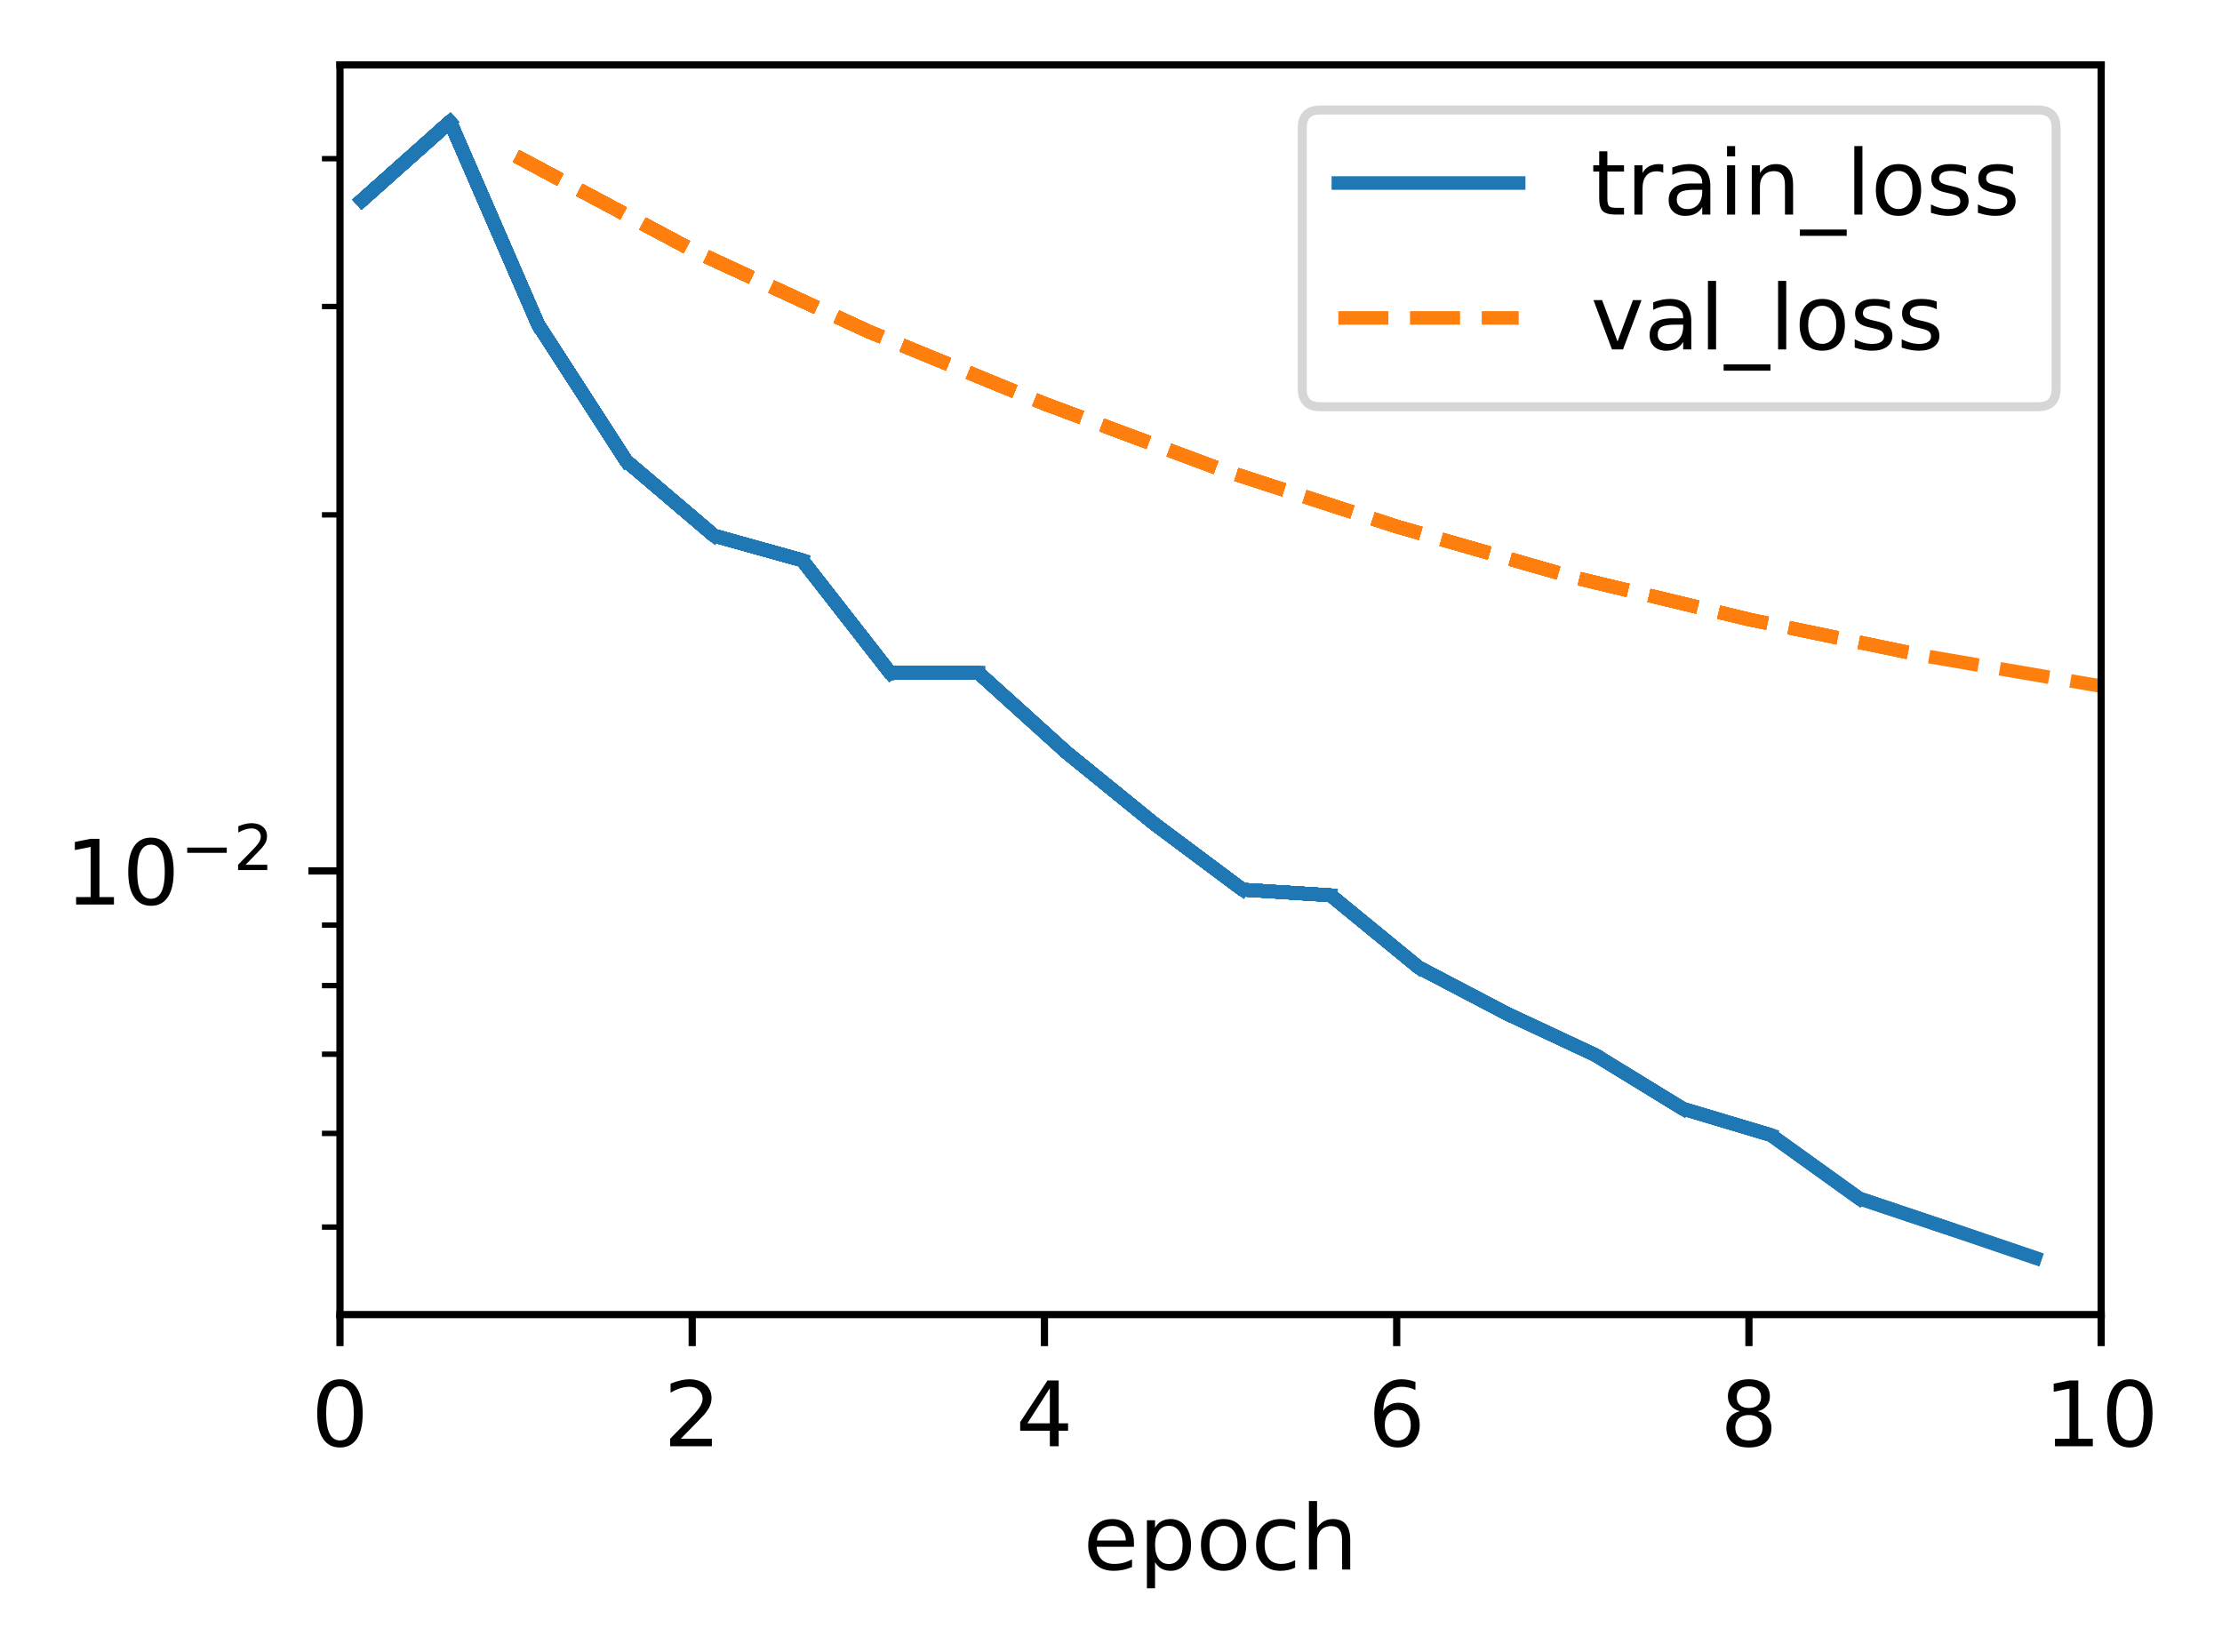 <?xml version="1.0" encoding="UTF-8"?>
<svg xmlns="http://www.w3.org/2000/svg" xmlns:xlink="http://www.w3.org/1999/xlink" width="308pt" height="229pt" viewBox="0 0 308 229" version="1.1">
<defs>
<clipPath id="clip1">
  <path d="M 70 20 L 291.25 20 L 291.25 97 L 70 97 Z M 70 20 "/>
</clipPath>
<filter id="alpha" filterUnits="objectBoundingBox" x="0%" y="0%" width="100%" height="100%">
  <feColorMatrix type="matrix" in="SourceGraphic" values="0 0 0 0 1 0 0 0 0 1 0 0 0 0 1 0 0 0 1 0"/>
</filter>
<mask id="mask0">
  <g filter="url(#alpha)">
<rect x="0" y="0" width="308" height="229" style="fill:rgb(0%,0%,0%);fill-opacity:0.8;stroke:none;"/>
  </g>
</mask>
<clipPath id="clip2">
  <rect x="0" y="0" width="308" height="229"/>
</clipPath>
<g id="surface5" clip-path="url(#clip2)">
<path style="fill-rule:nonzero;fill:rgb(100%,100%,100%);fill-opacity:1;stroke-width:1;stroke-linecap:butt;stroke-linejoin:miter;stroke:rgb(80%,80%,80%);stroke-opacity:1;stroke-miterlimit:4;" d="M 146.409 45.112 L 226 45.112 C 227.334 45.112 228 44.447 228 43.112 L 228 14.2 C 228 12.866 227.334 12.2 226 12.2 L 146.409 12.2 C 145.075 12.2 144.409 12.866 144.409 14.2 L 144.409 43.112 C 144.409 44.447 145.075 45.112 146.409 45.112 Z M 146.409 45.112 " transform="matrix(1.25,0,0,1.25,0,0)"/>
</g>
</defs>
<g id="surface1">
<rect x="0" y="0" width="308" height="229" style="fill:rgb(100%,100%,100%);fill-opacity:1;stroke:none;"/>
<path style=" stroke:none;fill-rule:nonzero;fill:rgb(100%,100%,100%);fill-opacity:1;" d="M 47.125 182.25 L 291.25 182.25 L 291.25 9 L 47.125 9 Z M 47.125 182.25 "/>
<path style="fill:none;stroke-width:0.8;stroke-linecap:butt;stroke-linejoin:round;stroke:rgb(0%,0%,0%);stroke-opacity:1;stroke-miterlimit:4;" d="M 0 0 L 0 3.5 " transform="matrix(1.25,0,0,1.25,47.125,182.25)"/>
<path style=" stroke:none;fill-rule:nonzero;fill:rgb(0%,0%,0%);fill-opacity:1;" d="M 47.121 192.199 C 46.488 192.199 46.008 192.512 45.688 193.137 C 45.371 193.758 45.211 194.699 45.211 195.953 C 45.211 197.199 45.371 198.137 45.688 198.762 C 46.008 199.387 46.488 199.699 47.121 199.699 C 47.762 199.699 48.238 199.387 48.559 198.762 C 48.879 198.137 49.039 197.199 49.039 195.953 C 49.039 194.699 48.879 193.758 48.559 193.137 C 48.238 192.512 47.762 192.199 47.121 192.199 Z M 47.121 191.223 C 48.145 191.223 48.922 191.625 49.461 192.434 C 50 193.242 50.273 194.414 50.273 195.953 C 50.273 197.484 50 198.656 49.461 199.465 C 48.922 200.273 48.145 200.676 47.121 200.676 C 46.102 200.676 45.32 200.273 44.781 199.465 C 44.242 198.656 43.973 197.484 43.973 195.953 C 43.973 194.414 44.242 193.242 44.781 192.434 C 45.32 191.625 46.102 191.223 47.121 191.223 Z M 47.121 191.223 "/>
<path style="fill:none;stroke-width:0.8;stroke-linecap:butt;stroke-linejoin:round;stroke:rgb(0%,0%,0%);stroke-opacity:1;stroke-miterlimit:4;" d="M -0.001 0 L -0.001 3.5 " transform="matrix(1.25,0,0,1.25,95.95,182.25)"/>
<path style=" stroke:none;fill-rule:nonzero;fill:rgb(0%,0%,0%);fill-opacity:1;" d="M 94.371 199.461 L 98.676 199.461 L 98.676 200.5 L 92.891 200.5 L 92.891 199.461 C 93.355 198.977 93.996 198.328 94.801 197.512 C 95.609 196.695 96.117 196.168 96.324 195.934 C 96.719 195.488 96.996 195.113 97.152 194.809 C 97.309 194.5 97.387 194.199 97.387 193.902 C 97.387 193.418 97.219 193.023 96.879 192.719 C 96.539 192.41 96.094 192.258 95.551 192.258 C 95.164 192.258 94.754 192.324 94.324 192.461 C 93.898 192.594 93.438 192.797 92.949 193.07 L 92.949 191.824 C 93.445 191.625 93.91 191.477 94.34 191.375 C 94.773 191.273 95.168 191.223 95.527 191.223 C 96.469 191.223 97.223 191.457 97.785 191.93 C 98.344 192.402 98.625 193.031 98.625 193.82 C 98.625 194.195 98.555 194.551 98.414 194.887 C 98.277 195.223 98.02 195.617 97.648 196.074 C 97.547 196.191 97.223 196.531 96.68 197.098 C 96.133 197.66 95.367 198.449 94.371 199.461 Z M 94.371 199.461 "/>
<path style="fill:none;stroke-width:0.8;stroke-linecap:butt;stroke-linejoin:round;stroke:rgb(0%,0%,0%);stroke-opacity:1;stroke-miterlimit:4;" d="M -0.001 0 L -0.001 3.5 " transform="matrix(1.25,0,0,1.25,144.775,182.25)"/>
<path style=" stroke:none;fill-rule:nonzero;fill:rgb(0%,0%,0%);fill-opacity:1;" d="M 145.523 192.461 L 142.41 197.324 L 145.523 197.324 Z M 145.199 191.387 L 146.75 191.387 L 146.75 197.324 L 148.051 197.324 L 148.051 198.352 L 146.75 198.352 L 146.75 200.5 L 145.523 200.5 L 145.523 198.352 L 141.41 198.352 L 141.41 197.16 Z M 145.199 191.387 "/>
<path style="fill:none;stroke-width:0.8;stroke-linecap:butt;stroke-linejoin:round;stroke:rgb(0%,0%,0%);stroke-opacity:1;stroke-miterlimit:4;" d="M 0.001 0 L 0.001 3.5 " transform="matrix(1.25,0,0,1.25,193.6,182.25)"/>
<path style=" stroke:none;fill-rule:nonzero;fill:rgb(0%,0%,0%);fill-opacity:1;" d="M 193.75 195.453 C 193.195 195.453 192.758 195.641 192.434 196.02 C 192.109 196.398 191.949 196.914 191.949 197.574 C 191.949 198.23 192.109 198.746 192.434 199.129 C 192.758 199.508 193.195 199.699 193.75 199.699 C 194.305 199.699 194.742 199.508 195.066 199.129 C 195.387 198.746 195.551 198.23 195.551 197.574 C 195.551 196.914 195.387 196.398 195.066 196.02 C 194.742 195.641 194.305 195.453 193.75 195.453 Z M 196.199 191.586 L 196.199 192.711 C 195.887 192.562 195.574 192.453 195.262 192.375 C 194.945 192.297 194.633 192.258 194.324 192.258 C 193.508 192.258 192.887 192.531 192.457 193.082 C 192.027 193.633 191.785 194.461 191.723 195.574 C 191.961 195.219 192.262 194.945 192.625 194.758 C 192.988 194.57 193.387 194.477 193.824 194.477 C 194.738 194.477 195.461 194.754 195.992 195.309 C 196.523 195.863 196.789 196.617 196.789 197.574 C 196.789 198.512 196.512 199.262 195.961 199.828 C 195.406 200.395 194.668 200.676 193.75 200.676 C 192.695 200.676 191.891 200.273 191.332 199.465 C 190.773 198.656 190.496 197.484 190.496 195.953 C 190.496 194.512 190.84 193.363 191.523 192.508 C 192.207 191.648 193.121 191.223 194.273 191.223 C 194.582 191.223 194.895 191.25 195.211 191.312 C 195.527 191.375 195.855 191.465 196.199 191.586 Z M 196.199 191.586 "/>
<path style="fill:none;stroke-width:0.8;stroke-linecap:butt;stroke-linejoin:round;stroke:rgb(0%,0%,0%);stroke-opacity:1;stroke-miterlimit:4;" d="M 0.001 0 L 0.001 3.5 " transform="matrix(1.25,0,0,1.25,242.425,182.25)"/>
<path style=" stroke:none;fill-rule:nonzero;fill:rgb(0%,0%,0%);fill-opacity:1;" d="M 242.422 196.172 C 241.836 196.172 241.375 196.328 241.039 196.641 C 240.703 196.953 240.535 197.387 240.535 197.934 C 240.535 198.484 240.703 198.914 241.039 199.23 C 241.375 199.543 241.836 199.699 242.422 199.699 C 243.008 199.699 243.469 199.543 243.805 199.227 C 244.145 198.91 244.312 198.48 244.312 197.934 C 244.312 197.387 244.145 196.953 243.809 196.641 C 243.477 196.328 243.012 196.172 242.422 196.172 Z M 241.188 195.648 C 240.66 195.516 240.246 195.27 239.953 194.91 C 239.656 194.547 239.512 194.102 239.512 193.582 C 239.512 192.855 239.77 192.277 240.289 191.855 C 240.809 191.434 241.52 191.223 242.422 191.223 C 243.328 191.223 244.039 191.434 244.559 191.855 C 245.074 192.277 245.332 192.855 245.332 193.582 C 245.332 194.102 245.184 194.547 244.891 194.91 C 244.594 195.27 244.188 195.516 243.66 195.648 C 244.254 195.785 244.719 196.055 245.047 196.461 C 245.379 196.863 245.547 197.352 245.547 197.934 C 245.547 198.816 245.277 199.496 244.738 199.969 C 244.199 200.441 243.426 200.676 242.422 200.676 C 241.418 200.676 240.645 200.441 240.105 199.969 C 239.566 199.496 239.297 198.816 239.297 197.934 C 239.297 197.352 239.461 196.863 239.797 196.461 C 240.129 196.055 240.594 195.785 241.188 195.648 Z M 240.738 193.699 C 240.738 194.172 240.883 194.539 241.18 194.805 C 241.473 195.066 241.887 195.199 242.422 195.199 C 242.949 195.199 243.363 195.066 243.664 194.805 C 243.961 194.539 244.113 194.172 244.113 193.699 C 244.113 193.227 243.961 192.859 243.664 192.594 C 243.363 192.328 242.949 192.199 242.422 192.199 C 241.887 192.199 241.473 192.328 241.18 192.594 C 240.883 192.859 240.738 193.227 240.738 193.699 Z M 240.738 193.699 "/>
<path style="fill:none;stroke-width:0.8;stroke-linecap:butt;stroke-linejoin:round;stroke:rgb(0%,0%,0%);stroke-opacity:1;stroke-miterlimit:4;" d="M 0 0 L 0 3.5 " transform="matrix(1.25,0,0,1.25,291.25,182.25)"/>
<path style=" stroke:none;fill-rule:nonzero;fill:rgb(0%,0%,0%);fill-opacity:1;" d="M 284.848 199.461 L 286.859 199.461 L 286.859 192.508 L 284.672 192.949 L 284.672 191.824 L 286.852 191.387 L 288.082 191.387 L 288.082 199.461 L 290.094 199.461 L 290.094 200.5 L 284.848 200.5 Z M 284.848 199.461 "/>
<path style=" stroke:none;fill-rule:nonzero;fill:rgb(0%,0%,0%);fill-opacity:1;" d="M 295.223 192.199 C 294.59 192.199 294.109 192.512 293.789 193.137 C 293.473 193.758 293.312 194.699 293.312 195.953 C 293.312 197.199 293.473 198.137 293.789 198.762 C 294.109 199.387 294.59 199.699 295.223 199.699 C 295.863 199.699 296.34 199.387 296.66 198.762 C 296.98 198.137 297.141 197.199 297.141 195.953 C 297.141 194.699 296.98 193.758 296.66 193.137 C 296.34 192.512 295.863 192.199 295.223 192.199 Z M 295.223 191.223 C 296.246 191.223 297.023 191.625 297.562 192.434 C 298.102 193.242 298.371 194.414 298.371 195.953 C 298.371 197.484 298.102 198.656 297.562 199.465 C 297.023 200.273 296.246 200.676 295.223 200.676 C 294.203 200.676 293.422 200.273 292.883 199.465 C 292.344 198.656 292.074 197.484 292.074 195.953 C 292.074 194.414 292.344 193.242 292.883 192.434 C 293.422 191.625 294.203 191.223 295.223 191.223 Z M 295.223 191.223 "/>
<path style=" stroke:none;fill-rule:nonzero;fill:rgb(0%,0%,0%);fill-opacity:1;" d="M 157.18 213.898 L 157.18 214.445 L 152.016 214.445 C 152.062 215.219 152.297 215.809 152.711 216.215 C 153.129 216.617 153.711 216.82 154.453 216.82 C 154.887 216.82 155.305 216.77 155.711 216.664 C 156.113 216.559 156.516 216.398 156.914 216.188 L 156.914 217.25 C 156.512 217.418 156.098 217.551 155.676 217.641 C 155.254 217.73 154.824 217.773 154.391 217.773 C 153.297 217.773 152.434 217.457 151.797 216.824 C 151.16 216.188 150.844 215.328 150.844 214.246 C 150.844 213.125 151.145 212.238 151.75 211.582 C 152.352 210.926 153.168 210.598 154.195 210.598 C 155.113 210.598 155.84 210.891 156.375 211.484 C 156.91 212.074 157.18 212.879 157.18 213.898 Z M 156.055 213.566 C 156.047 212.953 155.875 212.465 155.539 212.098 C 155.203 211.73 154.758 211.547 154.203 211.547 C 153.578 211.547 153.078 211.723 152.703 212.078 C 152.324 212.434 152.109 212.93 152.051 213.574 Z M 156.055 213.566 "/>
<path style=" stroke:none;fill-rule:nonzero;fill:rgb(0%,0%,0%);fill-opacity:1;" d="M 160.105 216.57 L 160.105 220.195 L 158.977 220.195 L 158.977 210.762 L 160.105 210.762 L 160.105 211.797 C 160.344 211.391 160.641 211.09 161 210.895 C 161.363 210.695 161.793 210.598 162.293 210.598 C 163.121 210.598 163.797 210.926 164.316 211.586 C 164.836 212.242 165.094 213.109 165.094 214.184 C 165.094 215.258 164.836 216.125 164.316 216.785 C 163.797 217.445 163.121 217.773 162.293 217.773 C 161.793 217.773 161.363 217.676 161 217.477 C 160.641 217.277 160.344 216.977 160.105 216.57 Z M 163.93 214.184 C 163.93 213.359 163.758 212.711 163.418 212.242 C 163.078 211.77 162.613 211.535 162.02 211.535 C 161.422 211.535 160.957 211.77 160.617 212.242 C 160.277 212.711 160.105 213.359 160.105 214.184 C 160.105 215.008 160.277 215.656 160.617 216.129 C 160.957 216.598 161.422 216.832 162.02 216.832 C 162.613 216.832 163.078 216.598 163.418 216.129 C 163.758 215.656 163.93 215.008 163.93 214.184 Z M 163.93 214.184 "/>
<path style=" stroke:none;fill-rule:nonzero;fill:rgb(0%,0%,0%);fill-opacity:1;" d="M 169.602 211.547 C 169 211.547 168.527 211.781 168.176 212.254 C 167.824 212.723 167.648 213.367 167.648 214.184 C 167.648 215 167.824 215.645 168.172 216.117 C 168.52 216.586 169 216.82 169.602 216.82 C 170.203 216.82 170.676 216.586 171.023 216.113 C 171.375 215.641 171.551 214.996 171.551 214.184 C 171.551 213.375 171.375 212.73 171.023 212.258 C 170.676 211.785 170.203 211.547 169.602 211.547 Z M 169.602 210.598 C 170.578 210.598 171.348 210.914 171.906 211.551 C 172.461 212.184 172.742 213.062 172.742 214.184 C 172.742 215.301 172.461 216.18 171.906 216.82 C 171.348 217.457 170.578 217.773 169.602 217.773 C 168.625 217.773 167.855 217.457 167.297 216.82 C 166.742 216.18 166.469 215.301 166.469 214.184 C 166.469 213.062 166.742 212.184 167.297 211.551 C 167.855 210.914 168.625 210.598 169.602 210.598 Z M 169.602 210.598 "/>
<path style=" stroke:none;fill-rule:nonzero;fill:rgb(0%,0%,0%);fill-opacity:1;" d="M 179.523 211.023 L 179.523 212.074 C 179.203 211.898 178.887 211.766 178.566 211.68 C 178.25 211.59 177.926 211.547 177.602 211.547 C 176.871 211.547 176.305 211.777 175.902 212.242 C 175.5 212.703 175.297 213.348 175.297 214.184 C 175.297 215.02 175.5 215.668 175.902 216.129 C 176.305 216.59 176.871 216.82 177.602 216.82 C 177.926 216.82 178.25 216.777 178.566 216.691 C 178.887 216.602 179.203 216.473 179.523 216.297 L 179.523 217.336 C 179.207 217.48 178.883 217.59 178.547 217.664 C 178.215 217.738 177.855 217.773 177.477 217.773 C 176.449 217.773 175.629 217.449 175.023 216.805 C 174.418 216.156 174.113 215.281 174.113 214.184 C 174.113 213.07 174.422 212.191 175.031 211.555 C 175.645 210.914 176.484 210.598 177.551 210.598 C 177.898 210.598 178.234 210.633 178.562 210.703 C 178.895 210.773 179.211 210.879 179.523 211.023 Z M 179.523 211.023 "/>
<path style=" stroke:none;fill-rule:nonzero;fill:rgb(0%,0%,0%);fill-opacity:1;" d="M 187.16 213.469 L 187.16 217.598 L 186.035 217.598 L 186.035 213.508 C 186.035 212.859 185.91 212.375 185.656 212.055 C 185.406 211.734 185.027 211.574 184.523 211.574 C 183.914 211.574 183.438 211.766 183.086 212.152 C 182.738 212.539 182.562 213.066 182.562 213.734 L 182.562 217.598 L 181.434 217.598 L 181.434 208.098 L 182.562 208.098 L 182.562 211.824 C 182.832 211.41 183.148 211.105 183.512 210.902 C 183.875 210.699 184.297 210.598 184.773 210.598 C 185.559 210.598 186.152 210.84 186.555 211.324 C 186.957 211.809 187.16 212.523 187.16 213.469 Z M 187.16 213.469 "/>
<path style="fill:none;stroke-width:0.8;stroke-linecap:butt;stroke-linejoin:round;stroke:rgb(0%,0%,0%);stroke-opacity:1;stroke-miterlimit:4;" d="M 0 -0.001 L -3.5 -0.001 " transform="matrix(1.25,0,0,1.25,47.125,120.747)"/>
<path style=" stroke:none;fill-rule:nonzero;fill:rgb(0%,0%,0%);fill-opacity:1;" d="M 10.551 124.363 L 12.562 124.363 L 12.562 117.41 L 10.375 117.852 L 10.375 116.727 L 12.555 116.289 L 13.785 116.289 L 13.785 124.363 L 15.797 124.363 L 15.797 125.402 L 10.551 125.402 Z M 10.551 124.363 "/>
<path style=" stroke:none;fill-rule:nonzero;fill:rgb(0%,0%,0%);fill-opacity:1;" d="M 20.926 117.102 C 20.293 117.102 19.812 117.414 19.492 118.039 C 19.176 118.66 19.016 119.602 19.016 120.855 C 19.016 122.102 19.176 123.039 19.492 123.664 C 19.812 124.289 20.293 124.602 20.926 124.602 C 21.566 124.602 22.043 124.289 22.363 123.664 C 22.684 123.039 22.844 122.102 22.844 120.855 C 22.844 119.602 22.684 118.66 22.363 118.039 C 22.043 117.414 21.566 117.102 20.926 117.102 Z M 20.926 116.125 C 21.949 116.125 22.727 116.527 23.266 117.336 C 23.805 118.145 24.074 119.316 24.074 120.855 C 24.074 122.387 23.805 123.559 23.266 124.367 C 22.727 125.176 21.949 125.578 20.926 125.578 C 19.906 125.578 19.125 125.176 18.586 124.367 C 18.047 123.559 17.777 122.387 17.777 120.855 C 17.777 119.316 18.047 118.145 18.586 117.336 C 19.125 116.527 19.906 116.125 20.926 116.125 Z M 20.926 116.125 "/>
<path style=" stroke:none;fill-rule:nonzero;fill:rgb(0%,0%,0%);fill-opacity:1;" d="M 25.953 117.508 L 31.43 117.508 L 31.43 118.234 L 25.953 118.234 Z M 25.953 117.508 "/>
<path style=" stroke:none;fill-rule:nonzero;fill:rgb(0%,0%,0%);fill-opacity:1;" d="M 34.035 119.891 L 37.047 119.891 L 37.047 120.617 L 33 120.617 L 33 119.891 C 33.324 119.551 33.773 119.094 34.336 118.523 C 34.902 117.953 35.258 117.586 35.402 117.418 C 35.68 117.109 35.871 116.848 35.98 116.633 C 36.09 116.418 36.148 116.203 36.148 115.996 C 36.148 115.656 36.027 115.383 35.789 115.168 C 35.551 114.953 35.242 114.848 34.859 114.848 C 34.59 114.848 34.305 114.895 34.004 114.988 C 33.703 115.082 33.383 115.227 33.039 115.418 L 33.039 114.543 C 33.387 114.406 33.711 114.301 34.016 114.227 C 34.316 114.156 34.594 114.121 34.844 114.121 C 35.504 114.121 36.031 114.285 36.426 114.617 C 36.816 114.949 37.012 115.391 37.012 115.941 C 37.012 116.203 36.965 116.453 36.867 116.688 C 36.77 116.922 36.59 117.199 36.328 117.516 C 36.258 117.602 36.031 117.84 35.652 118.234 C 35.27 118.629 34.73 119.18 34.035 119.891 Z M 34.035 119.891 "/>
<path style="fill:none;stroke-width:0.6;stroke-linecap:butt;stroke-linejoin:round;stroke:rgb(0%,0%,0%);stroke-opacity:1;stroke-miterlimit:4;" d="M 0 0 L -2 0 " transform="matrix(1.25,0,0,1.25,47.125,170.121)"/>
<path style="fill:none;stroke-width:0.6;stroke-linecap:butt;stroke-linejoin:round;stroke:rgb(0%,0%,0%);stroke-opacity:1;stroke-miterlimit:4;" d="M 0 -0.001 L -2 -0.001 " transform="matrix(1.25,0,0,1.25,47.125,157.134)"/>
<path style="fill:none;stroke-width:0.6;stroke-linecap:butt;stroke-linejoin:round;stroke:rgb(0%,0%,0%);stroke-opacity:1;stroke-miterlimit:4;" d="M 0 -0.001 L -2 -0.001 " transform="matrix(1.25,0,0,1.25,47.125,146.154)"/>
<path style="fill:none;stroke-width:0.6;stroke-linecap:butt;stroke-linejoin:round;stroke:rgb(0%,0%,0%);stroke-opacity:1;stroke-miterlimit:4;" d="M 0 -0.001 L -2 -0.001 " transform="matrix(1.25,0,0,1.25,47.125,136.642)"/>
<path style="fill:none;stroke-width:0.6;stroke-linecap:butt;stroke-linejoin:round;stroke:rgb(0%,0%,0%);stroke-opacity:1;stroke-miterlimit:4;" d="M 0 0.001 L -2 0.001 " transform="matrix(1.25,0,0,1.25,47.125,128.252)"/>
<path style="fill:none;stroke-width:0.6;stroke-linecap:butt;stroke-linejoin:round;stroke:rgb(0%,0%,0%);stroke-opacity:1;stroke-miterlimit:4;" d="M 0 0.001 L -2 0.001 " transform="matrix(1.25,0,0,1.25,47.125,71.374)"/>
<path style="fill:none;stroke-width:0.6;stroke-linecap:butt;stroke-linejoin:round;stroke:rgb(0%,0%,0%);stroke-opacity:1;stroke-miterlimit:4;" d="M 0 0 L -2 0 " transform="matrix(1.25,0,0,1.25,47.125,42.492)"/>
<path style="fill:none;stroke-width:0.6;stroke-linecap:butt;stroke-linejoin:round;stroke:rgb(0%,0%,0%);stroke-opacity:1;stroke-miterlimit:4;" d="M 0 0 L -2 0 " transform="matrix(1.25,0,0,1.25,47.125,22)"/>
<path style="fill:none;stroke-width:1.5;stroke-linecap:square;stroke-linejoin:round;stroke:rgb(12.157%,46.667%,70.588%);stroke-opacity:1;stroke-miterlimit:4;" d="M 40.141 22.206 L 49.906 13.5 " transform="matrix(1.25,0,0,1.25,0,0)"/>
<path style="fill:none;stroke-width:1.5;stroke-linecap:square;stroke-linejoin:round;stroke:rgb(12.157%,46.667%,70.588%);stroke-opacity:1;stroke-miterlimit:4;" d="M 40.141 22.206 L 49.906 13.5 " transform="matrix(1.25,0,0,1.25,0,0)"/>
<path style="fill:none;stroke-width:1.5;stroke-linecap:square;stroke-linejoin:round;stroke:rgb(12.157%,46.667%,70.588%);stroke-opacity:1;stroke-miterlimit:4;" d="M 40.141 22.206 L 49.906 13.5 L 59.672 35.994 " transform="matrix(1.25,0,0,1.25,0,0)"/>
<path style="fill:none;stroke-width:1.5;stroke-linecap:square;stroke-linejoin:round;stroke:rgb(12.157%,46.667%,70.588%);stroke-opacity:1;stroke-miterlimit:4;" d="M 40.141 22.206 L 49.906 13.5 L 59.672 35.994 L 69.438 51.116 " transform="matrix(1.25,0,0,1.25,0,0)"/>
<path style="fill:none;stroke-width:1.5;stroke-linecap:square;stroke-linejoin:round;stroke:rgb(12.157%,46.667%,70.588%);stroke-opacity:1;stroke-miterlimit:4;" d="M 40.141 22.206 L 49.906 13.5 L 59.672 35.994 L 69.438 51.116 " transform="matrix(1.25,0,0,1.25,0,0)"/>
<path style="fill:none;stroke-width:1.5;stroke-linecap:butt;stroke-linejoin:round;stroke:rgb(100%,49.804%,5.49%);stroke-opacity:1;stroke-dasharray:5.55,2.4;stroke-miterlimit:4;" d="M 57.231 17.312 L 76.759 27.734 " transform="matrix(1.25,0,0,1.25,0,0)"/>
<path style="fill:none;stroke-width:1.5;stroke-linecap:square;stroke-linejoin:round;stroke:rgb(12.157%,46.667%,70.588%);stroke-opacity:1;stroke-miterlimit:4;" d="M 40.141 22.206 L 49.906 13.5 L 59.672 35.994 L 69.438 51.116 L 79.2 59.419 " transform="matrix(1.25,0,0,1.25,0,0)"/>
<path style="fill:none;stroke-width:1.5;stroke-linecap:butt;stroke-linejoin:round;stroke:rgb(100%,49.804%,5.49%);stroke-opacity:1;stroke-dasharray:5.55,2.4;stroke-miterlimit:4;" d="M 57.231 17.312 L 76.759 27.734 " transform="matrix(1.25,0,0,1.25,0,0)"/>
<path style="fill:none;stroke-width:1.5;stroke-linecap:square;stroke-linejoin:round;stroke:rgb(12.157%,46.667%,70.588%);stroke-opacity:1;stroke-miterlimit:4;" d="M 40.141 22.206 L 49.906 13.5 L 59.672 35.994 L 69.438 51.116 L 79.2 59.419 L 88.966 62.141 " transform="matrix(1.25,0,0,1.25,0,0)"/>
<path style="fill:none;stroke-width:1.5;stroke-linecap:butt;stroke-linejoin:round;stroke:rgb(100%,49.804%,5.49%);stroke-opacity:1;stroke-dasharray:5.55,2.4;stroke-miterlimit:4;" d="M 57.231 17.312 L 76.759 27.734 " transform="matrix(1.25,0,0,1.25,0,0)"/>
<path style="fill:none;stroke-width:1.5;stroke-linecap:square;stroke-linejoin:round;stroke:rgb(12.157%,46.667%,70.588%);stroke-opacity:1;stroke-miterlimit:4;" d="M 40.141 22.206 L 49.906 13.5 L 59.672 35.994 L 69.438 51.116 L 79.2 59.419 L 88.966 62.141 " transform="matrix(1.25,0,0,1.25,0,0)"/>
<path style="fill:none;stroke-width:1.5;stroke-linecap:butt;stroke-linejoin:round;stroke:rgb(100%,49.804%,5.49%);stroke-opacity:1;stroke-dasharray:5.55,2.4;stroke-miterlimit:4;" d="M 57.231 17.312 L 76.759 27.734 L 96.291 36.756 " transform="matrix(1.25,0,0,1.25,0,0)"/>
<path style="fill:none;stroke-width:1.5;stroke-linecap:square;stroke-linejoin:round;stroke:rgb(12.157%,46.667%,70.588%);stroke-opacity:1;stroke-miterlimit:4;" d="M 40.141 22.206 L 49.906 13.5 L 59.672 35.994 L 69.438 51.116 L 79.2 59.419 L 88.966 62.141 L 98.731 74.653 " transform="matrix(1.25,0,0,1.25,0,0)"/>
<path style="fill:none;stroke-width:1.5;stroke-linecap:butt;stroke-linejoin:round;stroke:rgb(100%,49.804%,5.49%);stroke-opacity:1;stroke-dasharray:5.55,2.4;stroke-miterlimit:4;" d="M 57.231 17.312 L 76.759 27.734 L 96.291 36.756 " transform="matrix(1.25,0,0,1.25,0,0)"/>
<path style="fill:none;stroke-width:1.5;stroke-linecap:square;stroke-linejoin:round;stroke:rgb(12.157%,46.667%,70.588%);stroke-opacity:1;stroke-miterlimit:4;" d="M 40.141 22.206 L 49.906 13.5 L 59.672 35.994 L 69.438 51.116 L 79.2 59.419 L 88.966 62.141 L 98.731 74.653 L 108.497 74.622 " transform="matrix(1.25,0,0,1.25,0,0)"/>
<path style="fill:none;stroke-width:1.5;stroke-linecap:butt;stroke-linejoin:round;stroke:rgb(100%,49.804%,5.49%);stroke-opacity:1;stroke-dasharray:5.55,2.4;stroke-miterlimit:4;" d="M 57.231 17.312 L 76.759 27.734 L 96.291 36.756 " transform="matrix(1.25,0,0,1.25,0,0)"/>
<path style="fill:none;stroke-width:1.5;stroke-linecap:square;stroke-linejoin:round;stroke:rgb(12.157%,46.667%,70.588%);stroke-opacity:1;stroke-miterlimit:4;" d="M 40.141 22.206 L 49.906 13.5 L 59.672 35.994 L 69.438 51.116 L 79.2 59.419 L 88.966 62.141 L 98.731 74.653 L 108.497 74.622 " transform="matrix(1.25,0,0,1.25,0,0)"/>
<path style="fill:none;stroke-width:1.5;stroke-linecap:butt;stroke-linejoin:round;stroke:rgb(100%,49.804%,5.49%);stroke-opacity:1;stroke-dasharray:5.55,2.4;stroke-miterlimit:4;" d="M 57.231 17.312 L 76.759 27.734 L 96.291 36.756 L 115.819 44.772 " transform="matrix(1.25,0,0,1.25,0,0)"/>
<path style="fill:none;stroke-width:1.5;stroke-linecap:square;stroke-linejoin:round;stroke:rgb(12.157%,46.667%,70.588%);stroke-opacity:1;stroke-miterlimit:4;" d="M 40.141 22.206 L 49.906 13.5 L 59.672 35.994 L 69.438 51.116 L 79.2 59.419 L 88.966 62.141 L 98.731 74.653 L 108.497 74.622 L 118.263 83.447 " transform="matrix(1.25,0,0,1.25,0,0)"/>
<path style="fill:none;stroke-width:1.5;stroke-linecap:butt;stroke-linejoin:round;stroke:rgb(100%,49.804%,5.49%);stroke-opacity:1;stroke-dasharray:5.55,2.4;stroke-miterlimit:4;" d="M 57.231 17.312 L 76.759 27.734 L 96.291 36.756 L 115.819 44.772 " transform="matrix(1.25,0,0,1.25,0,0)"/>
<path style="fill:none;stroke-width:1.5;stroke-linecap:square;stroke-linejoin:round;stroke:rgb(12.157%,46.667%,70.588%);stroke-opacity:1;stroke-miterlimit:4;" d="M 40.141 22.206 L 49.906 13.5 L 59.672 35.994 L 69.438 51.116 L 79.2 59.419 L 88.966 62.141 L 98.731 74.653 L 108.497 74.622 L 118.263 83.447 L 128.025 91.381 " transform="matrix(1.25,0,0,1.25,0,0)"/>
<path style="fill:none;stroke-width:1.5;stroke-linecap:butt;stroke-linejoin:round;stroke:rgb(100%,49.804%,5.49%);stroke-opacity:1;stroke-dasharray:5.55,2.4;stroke-miterlimit:4;" d="M 57.231 17.312 L 76.759 27.734 L 96.291 36.756 L 115.819 44.772 " transform="matrix(1.25,0,0,1.25,0,0)"/>
<path style="fill:none;stroke-width:1.5;stroke-linecap:square;stroke-linejoin:round;stroke:rgb(12.157%,46.667%,70.588%);stroke-opacity:1;stroke-miterlimit:4;" d="M 40.141 22.206 L 49.906 13.5 L 59.672 35.994 L 69.438 51.116 L 79.2 59.419 L 88.966 62.141 L 98.731 74.653 L 108.497 74.622 L 118.263 83.447 L 128.025 91.381 " transform="matrix(1.25,0,0,1.25,0,0)"/>
<path style="fill:none;stroke-width:1.5;stroke-linecap:butt;stroke-linejoin:round;stroke:rgb(100%,49.804%,5.49%);stroke-opacity:1;stroke-dasharray:5.55,2.4;stroke-miterlimit:4;" d="M 57.231 17.312 L 76.759 27.734 L 96.291 36.756 L 115.819 44.772 L 135.35 52.05 " transform="matrix(1.25,0,0,1.25,0,0)"/>
<path style="fill:none;stroke-width:1.5;stroke-linecap:square;stroke-linejoin:round;stroke:rgb(12.157%,46.667%,70.588%);stroke-opacity:1;stroke-miterlimit:4;" d="M 40.141 22.206 L 49.906 13.5 L 59.672 35.994 L 69.438 51.116 L 79.2 59.419 L 88.966 62.141 L 98.731 74.653 L 108.497 74.622 L 118.263 83.447 L 128.025 91.381 L 137.791 98.672 " transform="matrix(1.25,0,0,1.25,0,0)"/>
<path style="fill:none;stroke-width:1.5;stroke-linecap:butt;stroke-linejoin:round;stroke:rgb(100%,49.804%,5.49%);stroke-opacity:1;stroke-dasharray:5.55,2.4;stroke-miterlimit:4;" d="M 57.231 17.312 L 76.759 27.734 L 96.291 36.756 L 115.819 44.772 L 135.35 52.05 " transform="matrix(1.25,0,0,1.25,0,0)"/>
<path style="fill:none;stroke-width:1.5;stroke-linecap:square;stroke-linejoin:round;stroke:rgb(12.157%,46.667%,70.588%);stroke-opacity:1;stroke-miterlimit:4;" d="M 40.141 22.206 L 49.906 13.5 L 59.672 35.994 L 69.438 51.116 L 79.2 59.419 L 88.966 62.141 L 98.731 74.653 L 108.497 74.622 L 118.263 83.447 L 128.025 91.381 L 137.791 98.672 L 147.556 99.297 " transform="matrix(1.25,0,0,1.25,0,0)"/>
<path style="fill:none;stroke-width:1.5;stroke-linecap:butt;stroke-linejoin:round;stroke:rgb(100%,49.804%,5.49%);stroke-opacity:1;stroke-dasharray:5.55,2.4;stroke-miterlimit:4;" d="M 57.231 17.312 L 76.759 27.734 L 96.291 36.756 L 115.819 44.772 L 135.35 52.05 " transform="matrix(1.25,0,0,1.25,0,0)"/>
<path style="fill:none;stroke-width:1.5;stroke-linecap:square;stroke-linejoin:round;stroke:rgb(12.157%,46.667%,70.588%);stroke-opacity:1;stroke-miterlimit:4;" d="M 40.141 22.206 L 49.906 13.5 L 59.672 35.994 L 69.438 51.116 L 79.2 59.419 L 88.966 62.141 L 98.731 74.653 L 108.497 74.622 L 118.263 83.447 L 128.025 91.381 L 137.791 98.672 L 147.556 99.297 " transform="matrix(1.25,0,0,1.25,0,0)"/>
<path style="fill:none;stroke-width:1.5;stroke-linecap:butt;stroke-linejoin:round;stroke:rgb(100%,49.804%,5.49%);stroke-opacity:1;stroke-dasharray:5.55,2.4;stroke-miterlimit:4;" d="M 57.231 17.312 L 76.759 27.734 L 96.291 36.756 L 115.819 44.772 L 135.35 52.05 L 154.881 58.397 " transform="matrix(1.25,0,0,1.25,0,0)"/>
<path style="fill:none;stroke-width:1.5;stroke-linecap:square;stroke-linejoin:round;stroke:rgb(12.157%,46.667%,70.588%);stroke-opacity:1;stroke-miterlimit:4;" d="M 40.141 22.206 L 49.906 13.5 L 59.672 35.994 L 69.438 51.116 L 79.2 59.419 L 88.966 62.141 L 98.731 74.653 L 108.497 74.622 L 118.263 83.447 L 128.025 91.381 L 137.791 98.672 L 147.556 99.297 L 157.322 107.3 " transform="matrix(1.25,0,0,1.25,0,0)"/>
<path style="fill:none;stroke-width:1.5;stroke-linecap:butt;stroke-linejoin:round;stroke:rgb(100%,49.804%,5.49%);stroke-opacity:1;stroke-dasharray:5.55,2.4;stroke-miterlimit:4;" d="M 57.231 17.312 L 76.759 27.734 L 96.291 36.756 L 115.819 44.772 L 135.35 52.05 L 154.881 58.397 " transform="matrix(1.25,0,0,1.25,0,0)"/>
<path style="fill:none;stroke-width:1.5;stroke-linecap:square;stroke-linejoin:round;stroke:rgb(12.157%,46.667%,70.588%);stroke-opacity:1;stroke-miterlimit:4;" d="M 40.141 22.206 L 49.906 13.5 L 59.672 35.994 L 69.438 51.116 L 79.2 59.419 L 88.966 62.141 L 98.731 74.653 L 108.497 74.622 L 118.263 83.447 L 128.025 91.381 L 137.791 98.672 L 147.556 99.297 L 157.322 107.3 L 167.088 112.419 " transform="matrix(1.25,0,0,1.25,0,0)"/>
<path style="fill:none;stroke-width:1.5;stroke-linecap:butt;stroke-linejoin:round;stroke:rgb(100%,49.804%,5.49%);stroke-opacity:1;stroke-dasharray:5.55,2.4;stroke-miterlimit:4;" d="M 57.231 17.312 L 76.759 27.734 L 96.291 36.756 L 115.819 44.772 L 135.35 52.05 L 154.881 58.397 " transform="matrix(1.25,0,0,1.25,0,0)"/>
<path style="fill:none;stroke-width:1.5;stroke-linecap:square;stroke-linejoin:round;stroke:rgb(12.157%,46.667%,70.588%);stroke-opacity:1;stroke-miterlimit:4;" d="M 40.141 22.206 L 49.906 13.5 L 59.672 35.994 L 69.438 51.116 L 79.2 59.419 L 88.966 62.141 L 98.731 74.653 L 108.497 74.622 L 118.263 83.447 L 128.025 91.381 L 137.791 98.672 L 147.556 99.297 L 157.322 107.3 L 167.088 112.419 " transform="matrix(1.25,0,0,1.25,0,0)"/>
<path style="fill:none;stroke-width:1.5;stroke-linecap:butt;stroke-linejoin:round;stroke:rgb(100%,49.804%,5.49%);stroke-opacity:1;stroke-dasharray:5.55,2.4;stroke-miterlimit:4;" d="M 57.231 17.312 L 76.759 27.734 L 96.291 36.756 L 115.819 44.772 L 135.35 52.05 L 154.881 58.397 L 174.409 64.006 " transform="matrix(1.25,0,0,1.25,0,0)"/>
<path style="fill:none;stroke-width:1.5;stroke-linecap:square;stroke-linejoin:round;stroke:rgb(12.157%,46.667%,70.588%);stroke-opacity:1;stroke-miterlimit:4;" d="M 40.141 22.206 L 49.906 13.5 L 59.672 35.994 L 69.438 51.116 L 79.2 59.419 L 88.966 62.141 L 98.731 74.653 L 108.497 74.622 L 118.263 83.447 L 128.025 91.381 L 137.791 98.672 L 147.556 99.297 L 157.322 107.3 L 167.088 112.419 L 176.85 116.984 " transform="matrix(1.25,0,0,1.25,0,0)"/>
<path style="fill:none;stroke-width:1.5;stroke-linecap:butt;stroke-linejoin:round;stroke:rgb(100%,49.804%,5.49%);stroke-opacity:1;stroke-dasharray:5.55,2.4;stroke-miterlimit:4;" d="M 57.231 17.312 L 76.759 27.734 L 96.291 36.756 L 115.819 44.772 L 135.35 52.05 L 154.881 58.397 L 174.409 64.006 " transform="matrix(1.25,0,0,1.25,0,0)"/>
<path style="fill:none;stroke-width:1.5;stroke-linecap:square;stroke-linejoin:round;stroke:rgb(12.157%,46.667%,70.588%);stroke-opacity:1;stroke-miterlimit:4;" d="M 40.141 22.206 L 49.906 13.5 L 59.672 35.994 L 69.438 51.116 L 79.2 59.419 L 88.966 62.141 L 98.731 74.653 L 108.497 74.622 L 118.263 83.447 L 128.025 91.381 L 137.791 98.672 L 147.556 99.297 L 157.322 107.3 L 167.088 112.419 L 176.85 116.984 L 186.616 122.969 " transform="matrix(1.25,0,0,1.25,0,0)"/>
<path style="fill:none;stroke-width:1.5;stroke-linecap:butt;stroke-linejoin:round;stroke:rgb(100%,49.804%,5.49%);stroke-opacity:1;stroke-dasharray:5.55,2.4;stroke-miterlimit:4;" d="M 57.231 17.312 L 76.759 27.734 L 96.291 36.756 L 115.819 44.772 L 135.35 52.05 L 154.881 58.397 L 174.409 64.006 " transform="matrix(1.25,0,0,1.25,0,0)"/>
<path style="fill:none;stroke-width:1.5;stroke-linecap:square;stroke-linejoin:round;stroke:rgb(12.157%,46.667%,70.588%);stroke-opacity:1;stroke-miterlimit:4;" d="M 40.141 22.206 L 49.906 13.5 L 59.672 35.994 L 69.438 51.116 L 79.2 59.419 L 88.966 62.141 L 98.731 74.653 L 108.497 74.622 L 118.263 83.447 L 128.025 91.381 L 137.791 98.672 L 147.556 99.297 L 157.322 107.3 L 167.088 112.419 L 176.85 116.984 L 186.616 122.969 " transform="matrix(1.25,0,0,1.25,0,0)"/>
<path style="fill:none;stroke-width:1.5;stroke-linecap:butt;stroke-linejoin:round;stroke:rgb(100%,49.804%,5.49%);stroke-opacity:1;stroke-dasharray:5.55,2.4;stroke-miterlimit:4;" d="M 57.231 17.312 L 76.759 27.734 L 96.291 36.756 L 115.819 44.772 L 135.35 52.05 L 154.881 58.397 L 174.409 64.006 L 193.941 68.7 " transform="matrix(1.25,0,0,1.25,0,0)"/>
<path style="fill:none;stroke-width:1.5;stroke-linecap:square;stroke-linejoin:round;stroke:rgb(12.157%,46.667%,70.588%);stroke-opacity:1;stroke-miterlimit:4;" d="M 40.141 22.206 L 49.906 13.5 L 59.672 35.994 L 69.438 51.116 L 79.2 59.419 L 88.966 62.141 L 98.731 74.653 L 108.497 74.622 L 118.263 83.447 L 128.025 91.381 L 137.791 98.672 L 147.556 99.297 L 157.322 107.3 L 167.088 112.419 L 176.85 116.984 L 186.616 122.969 L 196.381 125.891 " transform="matrix(1.25,0,0,1.25,0,0)"/>
<path style="fill:none;stroke-width:1.5;stroke-linecap:butt;stroke-linejoin:round;stroke:rgb(100%,49.804%,5.49%);stroke-opacity:1;stroke-dasharray:5.55,2.4;stroke-miterlimit:4;" d="M 57.231 17.312 L 76.759 27.734 L 96.291 36.756 L 115.819 44.772 L 135.35 52.05 L 154.881 58.397 L 174.409 64.006 L 193.941 68.7 " transform="matrix(1.25,0,0,1.25,0,0)"/>
<path style="fill:none;stroke-width:1.5;stroke-linecap:square;stroke-linejoin:round;stroke:rgb(12.157%,46.667%,70.588%);stroke-opacity:1;stroke-miterlimit:4;" d="M 40.141 22.206 L 49.906 13.5 L 59.672 35.994 L 69.438 51.116 L 79.2 59.419 L 88.966 62.141 L 98.731 74.653 L 108.497 74.622 L 118.263 83.447 L 128.025 91.381 L 137.791 98.672 L 147.556 99.297 L 157.322 107.3 L 167.088 112.419 L 176.85 116.984 L 186.616 122.969 L 196.381 125.891 L 206.147 132.903 " transform="matrix(1.25,0,0,1.25,0,0)"/>
<path style="fill:none;stroke-width:1.5;stroke-linecap:butt;stroke-linejoin:round;stroke:rgb(100%,49.804%,5.49%);stroke-opacity:1;stroke-dasharray:5.55,2.4;stroke-miterlimit:4;" d="M 57.231 17.312 L 76.759 27.734 L 96.291 36.756 L 115.819 44.772 L 135.35 52.05 L 154.881 58.397 L 174.409 64.006 L 193.941 68.7 " transform="matrix(1.25,0,0,1.25,0,0)"/>
<path style="fill:none;stroke-width:1.5;stroke-linecap:square;stroke-linejoin:round;stroke:rgb(12.157%,46.667%,70.588%);stroke-opacity:1;stroke-miterlimit:4;" d="M 40.141 22.206 L 49.906 13.5 L 59.672 35.994 L 69.438 51.116 L 79.2 59.419 L 88.966 62.141 L 98.731 74.653 L 108.497 74.622 L 118.263 83.447 L 128.025 91.381 L 137.791 98.672 L 147.556 99.297 L 157.322 107.3 L 167.088 112.419 L 176.85 116.984 L 186.616 122.969 L 196.381 125.891 L 206.147 132.903 " transform="matrix(1.25,0,0,1.25,0,0)"/>
<path style="fill:none;stroke-width:1.5;stroke-linecap:butt;stroke-linejoin:round;stroke:rgb(100%,49.804%,5.49%);stroke-opacity:1;stroke-dasharray:5.55,2.4;stroke-miterlimit:4;" d="M 57.231 17.312 L 76.759 27.734 L 96.291 36.756 L 115.819 44.772 L 135.35 52.05 L 154.881 58.397 L 174.409 64.006 L 193.941 68.7 L 213.469 72.75 " transform="matrix(1.25,0,0,1.25,0,0)"/>
<path style="fill:none;stroke-width:1.5;stroke-linecap:square;stroke-linejoin:round;stroke:rgb(12.157%,46.667%,70.588%);stroke-opacity:1;stroke-miterlimit:4;" d="M 40.141 22.206 L 49.906 13.5 L 59.672 35.994 L 69.438 51.116 L 79.2 59.419 L 88.966 62.141 L 98.731 74.653 L 108.497 74.622 L 118.263 83.447 L 128.025 91.381 L 137.791 98.672 L 147.556 99.297 L 157.322 107.3 L 167.088 112.419 L 176.85 116.984 L 186.616 122.969 L 196.381 125.891 L 206.147 132.903 L 215.912 136.181 " transform="matrix(1.25,0,0,1.25,0,0)"/>
<path style="fill:none;stroke-width:1.5;stroke-linecap:butt;stroke-linejoin:round;stroke:rgb(100%,49.804%,5.49%);stroke-opacity:1;stroke-dasharray:5.55,2.4;stroke-miterlimit:4;" d="M 57.231 17.312 L 76.759 27.734 L 96.291 36.756 L 115.819 44.772 L 135.35 52.05 L 154.881 58.397 L 174.409 64.006 L 193.941 68.7 L 213.469 72.75 " transform="matrix(1.25,0,0,1.25,0,0)"/>
<path style="fill:none;stroke-width:1.5;stroke-linecap:square;stroke-linejoin:round;stroke:rgb(12.157%,46.667%,70.588%);stroke-opacity:1;stroke-miterlimit:4;" d="M 40.141 22.206 L 49.906 13.5 L 59.672 35.994 L 69.438 51.116 L 79.2 59.419 L 88.966 62.141 L 98.731 74.653 L 108.497 74.622 L 118.263 83.447 L 128.025 91.381 L 137.791 98.672 L 147.556 99.297 L 157.322 107.3 L 167.088 112.419 L 176.85 116.984 L 186.616 122.969 L 196.381 125.891 L 206.147 132.903 L 215.912 136.181 L 225.675 139.5 " transform="matrix(1.25,0,0,1.25,0,0)"/>
<path style="fill:none;stroke-width:1.5;stroke-linecap:butt;stroke-linejoin:round;stroke:rgb(100%,49.804%,5.49%);stroke-opacity:1;stroke-dasharray:5.55,2.4;stroke-miterlimit:4;" d="M 57.231 17.312 L 76.759 27.734 L 96.291 36.756 L 115.819 44.772 L 135.35 52.05 L 154.881 58.397 L 174.409 64.006 L 193.941 68.7 L 213.469 72.75 " transform="matrix(1.25,0,0,1.25,0,0)"/>
<path style="fill:none;stroke-width:1.5;stroke-linecap:square;stroke-linejoin:round;stroke:rgb(12.157%,46.667%,70.588%);stroke-opacity:1;stroke-miterlimit:4;" d="M 40.141 22.206 L 49.906 13.5 L 59.672 35.994 L 69.438 51.116 L 79.2 59.419 L 88.966 62.141 L 98.731 74.653 L 108.497 74.622 L 118.263 83.447 L 128.025 91.381 L 137.791 98.672 L 147.556 99.297 L 157.322 107.3 L 167.088 112.419 L 176.85 116.984 L 186.616 122.969 L 196.381 125.891 L 206.147 132.903 L 215.912 136.181 L 225.675 139.5 " transform="matrix(1.25,0,0,1.25,0,0)"/>
<g clip-path="url(#clip1)" clip-rule="nonzero">
<path style="fill:none;stroke-width:1.5;stroke-linecap:butt;stroke-linejoin:round;stroke:rgb(100%,49.804%,5.49%);stroke-opacity:1;stroke-dasharray:5.55,2.4;stroke-miterlimit:4;" d="M 57.231 17.312 L 76.759 27.734 L 96.291 36.756 L 115.819 44.772 L 135.35 52.05 L 154.881 58.397 L 174.409 64.006 L 193.941 68.7 L 213.469 72.75 L 233 76.1 " transform="matrix(1.25,0,0,1.25,0,0)"/>
</g>
<path style="fill:none;stroke-width:0.8;stroke-linecap:square;stroke-linejoin:miter;stroke:rgb(0%,0%,0%);stroke-opacity:1;stroke-miterlimit:4;" d="M 37.7 145.8 L 37.7 7.2 " transform="matrix(1.25,0,0,1.25,0,0)"/>
<path style="fill:none;stroke-width:0.8;stroke-linecap:square;stroke-linejoin:miter;stroke:rgb(0%,0%,0%);stroke-opacity:1;stroke-miterlimit:4;" d="M 233 145.8 L 233 7.2 " transform="matrix(1.25,0,0,1.25,0,0)"/>
<path style="fill:none;stroke-width:0.8;stroke-linecap:square;stroke-linejoin:miter;stroke:rgb(0%,0%,0%);stroke-opacity:1;stroke-miterlimit:4;" d="M 37.7 145.8 L 233 145.8 " transform="matrix(1.25,0,0,1.25,0,0)"/>
<path style="fill:none;stroke-width:0.8;stroke-linecap:square;stroke-linejoin:miter;stroke:rgb(0%,0%,0%);stroke-opacity:1;stroke-miterlimit:4;" d="M 37.7 7.2 L 233 7.2 " transform="matrix(1.25,0,0,1.25,0,0)"/>
<use xlink:href="#surface5" mask="url(#mask0)"/>
<path style="fill:none;stroke-width:1.5;stroke-linecap:square;stroke-linejoin:round;stroke:rgb(12.157%,46.667%,70.588%);stroke-opacity:1;stroke-miterlimit:4;" d="M 148.409 20.3 L 168.409 20.3 " transform="matrix(1.25,0,0,1.25,0,0)"/>
<path style=" stroke:none;fill-rule:nonzero;fill:rgb(0%,0%,0%);fill-opacity:1;" d="M 222.801 20.973 L 222.801 22.914 L 225.113 22.914 L 225.113 23.785 L 222.801 23.785 L 222.801 27.496 C 222.801 28.055 222.875 28.41 223.031 28.57 C 223.18 28.73 223.492 28.809 223.961 28.809 L 225.113 28.809 L 225.113 29.75 L 223.961 29.75 C 223.094 29.75 222.496 29.586 222.164 29.266 C 221.836 28.941 221.672 28.352 221.672 27.496 L 221.672 23.785 L 220.848 23.785 L 220.848 22.914 L 221.672 22.914 L 221.672 20.973 Z M 222.801 20.973 "/>
<path style=" stroke:none;fill-rule:nonzero;fill:rgb(0%,0%,0%);fill-opacity:1;" d="M 230.551 23.961 C 230.426 23.887 230.289 23.836 230.141 23.801 C 229.992 23.766 229.828 23.75 229.648 23.75 C 229.016 23.75 228.527 23.953 228.188 24.367 C 227.848 24.781 227.676 25.375 227.676 26.148 L 227.676 29.75 L 226.547 29.75 L 226.547 22.914 L 227.676 22.914 L 227.676 23.977 C 227.914 23.559 228.223 23.25 228.598 23.051 C 228.977 22.848 229.438 22.75 229.98 22.75 C 230.055 22.75 230.141 22.754 230.234 22.766 C 230.328 22.773 230.434 22.789 230.547 22.809 Z M 230.551 23.961 "/>
<path style=" stroke:none;fill-rule:nonzero;fill:rgb(0%,0%,0%);fill-opacity:1;" d="M 234.836 26.312 C 233.93 26.312 233.301 26.418 232.949 26.625 C 232.602 26.832 232.426 27.184 232.426 27.688 C 232.426 28.086 232.555 28.402 232.82 28.637 C 233.082 28.867 233.438 28.984 233.891 28.984 C 234.512 28.984 235.012 28.766 235.391 28.324 C 235.766 27.883 235.953 27.293 235.953 26.562 L 235.953 26.312 Z M 237.078 25.848 L 237.078 29.75 L 235.953 29.75 L 235.953 28.711 C 235.699 29.125 235.379 29.43 234.996 29.629 C 234.613 29.828 234.145 29.926 233.59 29.926 C 232.891 29.926 232.336 29.73 231.922 29.336 C 231.508 28.941 231.301 28.418 231.301 27.758 C 231.301 26.988 231.559 26.41 232.074 26.02 C 232.59 25.629 233.355 25.434 234.379 25.434 L 235.953 25.434 L 235.953 25.324 C 235.953 24.805 235.785 24.406 235.445 24.125 C 235.105 23.84 234.629 23.699 234.012 23.699 C 233.621 23.699 233.242 23.746 232.871 23.84 C 232.5 23.934 232.145 24.074 231.805 24.262 L 231.805 23.223 C 232.215 23.062 232.613 22.945 233 22.867 C 233.387 22.789 233.762 22.75 234.129 22.75 C 235.117 22.75 235.855 23.004 236.344 23.52 C 236.832 24.031 237.078 24.805 237.078 25.848 Z M 237.078 25.848 "/>
<path style=" stroke:none;fill-rule:nonzero;fill:rgb(0%,0%,0%);fill-opacity:1;" d="M 239.391 22.914 L 240.512 22.914 L 240.512 29.75 L 239.391 29.75 Z M 239.391 20.25 L 240.512 20.25 L 240.512 21.676 L 239.391 21.676 Z M 239.391 20.25 "/>
<path style=" stroke:none;fill-rule:nonzero;fill:rgb(0%,0%,0%);fill-opacity:1;" d="M 248.547 25.621 L 248.547 29.75 L 247.422 29.75 L 247.422 25.66 C 247.422 25.012 247.297 24.527 247.043 24.207 C 246.793 23.887 246.414 23.727 245.91 23.727 C 245.301 23.727 244.824 23.918 244.473 24.305 C 244.125 24.691 243.949 25.219 243.949 25.887 L 243.949 29.75 L 242.82 29.75 L 242.82 22.914 L 243.949 22.914 L 243.949 23.977 C 244.219 23.562 244.535 23.258 244.898 23.055 C 245.262 22.852 245.684 22.75 246.16 22.75 C 246.945 22.75 247.539 22.992 247.941 23.477 C 248.344 23.961 248.547 24.676 248.547 25.621 Z M 248.547 25.621 "/>
<path style=" stroke:none;fill-rule:nonzero;fill:rgb(0%,0%,0%);fill-opacity:1;" d="M 255.98 31.824 L 255.98 32.695 L 249.484 32.695 L 249.484 31.824 Z M 255.98 31.824 "/>
<path style=" stroke:none;fill-rule:nonzero;fill:rgb(0%,0%,0%);fill-opacity:1;" d="M 257.035 20.25 L 258.156 20.25 L 258.156 29.75 L 257.035 29.75 Z M 257.035 20.25 "/>
<path style=" stroke:none;fill-rule:nonzero;fill:rgb(0%,0%,0%);fill-opacity:1;" d="M 263.156 23.699 C 262.555 23.699 262.078 23.934 261.727 24.406 C 261.379 24.875 261.203 25.52 261.203 26.336 C 261.203 27.152 261.375 27.797 261.727 28.27 C 262.074 28.738 262.551 28.973 263.156 28.973 C 263.754 28.973 264.23 28.738 264.578 28.266 C 264.93 27.793 265.102 27.148 265.102 26.336 C 265.102 25.527 264.93 24.883 264.578 24.41 C 264.23 23.938 263.754 23.699 263.156 23.699 Z M 263.156 22.75 C 264.133 22.75 264.898 23.066 265.457 23.703 C 266.016 24.336 266.297 25.215 266.297 26.336 C 266.297 27.453 266.016 28.332 265.457 28.973 C 264.898 29.609 264.133 29.926 263.156 29.926 C 262.176 29.926 261.406 29.609 260.852 28.973 C 260.297 28.332 260.02 27.453 260.02 26.336 C 260.02 25.215 260.297 24.336 260.852 23.703 C 261.406 23.066 262.176 22.75 263.156 22.75 Z M 263.156 22.75 "/>
<path style=" stroke:none;fill-rule:nonzero;fill:rgb(0%,0%,0%);fill-opacity:1;" d="M 272.512 23.113 L 272.512 24.176 C 272.195 24.012 271.867 23.891 271.523 23.812 C 271.184 23.73 270.828 23.688 270.461 23.688 C 269.906 23.688 269.488 23.773 269.207 23.945 C 268.93 24.113 268.789 24.371 268.789 24.715 C 268.789 24.973 268.891 25.18 269.09 25.328 C 269.289 25.477 269.688 25.617 270.293 25.75 L 270.676 25.836 C 271.473 26.008 272.039 26.246 272.375 26.559 C 272.711 26.871 272.879 27.305 272.879 27.863 C 272.879 28.496 272.629 29 272.125 29.371 C 271.625 29.742 270.934 29.926 270.055 29.926 C 269.688 29.926 269.305 29.891 268.91 29.82 C 268.512 29.746 268.094 29.641 267.656 29.5 L 267.656 28.34 C 268.07 28.555 268.48 28.715 268.883 28.824 C 269.285 28.93 269.684 28.984 270.078 28.984 C 270.609 28.984 271.016 28.895 271.297 28.715 C 271.582 28.531 271.727 28.277 271.727 27.949 C 271.727 27.645 271.621 27.41 271.418 27.246 C 271.211 27.082 270.762 26.926 270.066 26.777 L 269.676 26.684 C 268.98 26.539 268.477 26.312 268.168 26.012 C 267.859 25.707 267.703 25.289 267.703 24.762 C 267.703 24.117 267.934 23.621 268.387 23.273 C 268.844 22.922 269.492 22.75 270.328 22.75 C 270.742 22.75 271.133 22.777 271.5 22.84 C 271.867 22.898 272.203 22.992 272.512 23.113 Z M 272.512 23.113 "/>
<path style=" stroke:none;fill-rule:nonzero;fill:rgb(0%,0%,0%);fill-opacity:1;" d="M 279.023 23.113 L 279.023 24.176 C 278.711 24.012 278.379 23.891 278.039 23.812 C 277.695 23.73 277.344 23.688 276.977 23.688 C 276.418 23.688 276 23.773 275.719 23.945 C 275.441 24.113 275.305 24.371 275.305 24.715 C 275.305 24.973 275.402 25.18 275.602 25.328 C 275.801 25.477 276.203 25.617 276.805 25.75 L 277.188 25.836 C 277.984 26.008 278.555 26.246 278.891 26.559 C 279.227 26.871 279.391 27.305 279.391 27.863 C 279.391 28.496 279.141 29 278.641 29.371 C 278.137 29.742 277.445 29.926 276.566 29.926 C 276.199 29.926 275.82 29.891 275.422 29.82 C 275.023 29.746 274.605 29.641 274.168 29.5 L 274.168 28.34 C 274.582 28.555 274.992 28.715 275.395 28.824 C 275.797 28.93 276.195 28.984 276.594 28.984 C 277.121 28.984 277.527 28.895 277.812 28.715 C 278.094 28.531 278.238 28.277 278.238 27.949 C 278.238 27.645 278.137 27.41 277.93 27.246 C 277.727 27.082 277.273 26.926 276.578 26.777 L 276.188 26.684 C 275.492 26.539 274.988 26.312 274.68 26.012 C 274.371 25.707 274.219 25.289 274.219 24.762 C 274.219 24.117 274.445 23.621 274.898 23.273 C 275.355 22.922 276.004 22.75 276.844 22.75 C 277.258 22.75 277.645 22.777 278.012 22.84 C 278.379 22.898 278.719 22.992 279.023 23.113 Z M 279.023 23.113 "/>
<path style="fill:none;stroke-width:1.5;stroke-linecap:butt;stroke-linejoin:round;stroke:rgb(100%,49.804%,5.49%);stroke-opacity:1;stroke-dasharray:5.55,2.4;stroke-miterlimit:4;" d="M 148.409 35.256 L 168.409 35.256 " transform="matrix(1.25,0,0,1.25,0,0)"/>
<path style=" stroke:none;fill-rule:nonzero;fill:rgb(0%,0%,0%);fill-opacity:1;" d="M 220.883 41.609 L 222.074 41.609 L 224.211 47.344 L 226.348 41.609 L 227.539 41.609 L 224.973 48.445 L 223.445 48.445 Z M 220.883 41.609 "/>
<path style=" stroke:none;fill-rule:nonzero;fill:rgb(0%,0%,0%);fill-opacity:1;" d="M 232.195 45.008 C 231.285 45.008 230.656 45.113 230.309 45.32 C 229.957 45.527 229.781 45.879 229.781 46.383 C 229.781 46.781 229.914 47.098 230.176 47.332 C 230.441 47.562 230.797 47.68 231.246 47.68 C 231.871 47.68 232.371 47.461 232.746 47.02 C 233.125 46.578 233.312 45.988 233.312 45.258 L 233.312 45.008 Z M 234.434 44.543 L 234.434 48.445 L 233.312 48.445 L 233.312 47.406 C 233.055 47.82 232.734 48.125 232.352 48.324 C 231.969 48.523 231.5 48.621 230.949 48.621 C 230.25 48.621 229.691 48.426 229.277 48.031 C 228.867 47.637 228.66 47.113 228.66 46.453 C 228.66 45.684 228.918 45.105 229.43 44.715 C 229.945 44.324 230.715 44.129 231.734 44.129 L 233.312 44.129 L 233.312 44.02 C 233.312 43.5 233.141 43.102 232.801 42.82 C 232.461 42.535 231.984 42.395 231.371 42.395 C 230.98 42.395 230.598 42.441 230.227 42.535 C 229.859 42.629 229.504 42.77 229.16 42.957 L 229.16 41.918 C 229.57 41.758 229.969 41.641 230.355 41.562 C 230.742 41.484 231.121 41.445 231.484 41.445 C 232.477 41.445 233.215 41.699 233.703 42.215 C 234.191 42.727 234.434 43.5 234.434 44.543 Z M 234.434 44.543 "/>
<path style=" stroke:none;fill-rule:nonzero;fill:rgb(0%,0%,0%);fill-opacity:1;" d="M 236.746 38.945 L 237.871 38.945 L 237.871 48.445 L 236.746 48.445 Z M 236.746 38.945 "/>
<path style=" stroke:none;fill-rule:nonzero;fill:rgb(0%,0%,0%);fill-opacity:1;" d="M 245.414 50.52 L 245.414 51.391 L 238.918 51.391 L 238.918 50.52 Z M 245.414 50.52 "/>
<path style=" stroke:none;fill-rule:nonzero;fill:rgb(0%,0%,0%);fill-opacity:1;" d="M 246.469 38.945 L 247.594 38.945 L 247.594 48.445 L 246.469 48.445 Z M 246.469 38.945 "/>
<path style=" stroke:none;fill-rule:nonzero;fill:rgb(0%,0%,0%);fill-opacity:1;" d="M 252.59 42.395 C 251.988 42.395 251.512 42.629 251.164 43.102 C 250.812 43.57 250.637 44.215 250.637 45.031 C 250.637 45.848 250.812 46.492 251.16 46.965 C 251.508 47.434 251.984 47.668 252.59 47.668 C 253.191 47.668 253.664 47.434 254.012 46.961 C 254.363 46.488 254.539 45.844 254.539 45.031 C 254.539 44.223 254.363 43.578 254.012 43.105 C 253.664 42.633 253.191 42.395 252.59 42.395 Z M 252.59 41.445 C 253.566 41.445 254.336 41.762 254.891 42.398 C 255.449 43.031 255.73 43.91 255.73 45.031 C 255.73 46.148 255.449 47.027 254.891 47.668 C 254.336 48.305 253.566 48.621 252.59 48.621 C 251.609 48.621 250.844 48.305 250.285 47.668 C 249.73 47.027 249.453 46.148 249.453 45.031 C 249.453 43.91 249.73 43.031 250.285 42.398 C 250.844 41.762 251.609 41.445 252.59 41.445 Z M 252.59 41.445 "/>
<path style=" stroke:none;fill-rule:nonzero;fill:rgb(0%,0%,0%);fill-opacity:1;" d="M 261.949 41.809 L 261.949 42.871 C 261.633 42.707 261.301 42.586 260.961 42.508 C 260.617 42.426 260.266 42.383 259.898 42.383 C 259.34 42.383 258.922 42.469 258.645 42.641 C 258.363 42.809 258.227 43.066 258.227 43.41 C 258.227 43.668 258.324 43.875 258.523 44.023 C 258.723 44.172 259.125 44.312 259.727 44.445 L 260.113 44.531 C 260.91 44.703 261.477 44.941 261.812 45.254 C 262.148 45.566 262.316 46 262.316 46.559 C 262.316 47.191 262.062 47.695 261.562 48.066 C 261.059 48.438 260.367 48.621 259.488 48.621 C 259.121 48.621 258.742 48.586 258.344 48.516 C 257.945 48.441 257.527 48.336 257.09 48.195 L 257.09 47.035 C 257.504 47.25 257.914 47.41 258.316 47.52 C 258.719 47.625 259.117 47.68 259.516 47.68 C 260.043 47.68 260.449 47.59 260.734 47.41 C 261.02 47.227 261.16 46.973 261.16 46.645 C 261.16 46.34 261.059 46.105 260.852 45.941 C 260.648 45.777 260.195 45.621 259.5 45.473 L 259.109 45.379 C 258.414 45.234 257.91 45.008 257.602 44.707 C 257.293 44.402 257.141 43.984 257.141 43.457 C 257.141 42.812 257.367 42.316 257.824 41.969 C 258.277 41.617 258.926 41.445 259.766 41.445 C 260.18 41.445 260.566 41.473 260.934 41.535 C 261.301 41.594 261.641 41.688 261.949 41.809 Z M 261.949 41.809 "/>
<path style=" stroke:none;fill-rule:nonzero;fill:rgb(0%,0%,0%);fill-opacity:1;" d="M 268.461 41.809 L 268.461 42.871 C 268.145 42.707 267.812 42.586 267.473 42.508 C 267.129 42.426 266.777 42.383 266.41 42.383 C 265.852 42.383 265.434 42.469 265.156 42.641 C 264.875 42.809 264.738 43.066 264.738 43.41 C 264.738 43.668 264.836 43.875 265.035 44.023 C 265.234 44.172 265.637 44.312 266.238 44.445 L 266.625 44.531 C 267.422 44.703 267.988 44.941 268.324 45.254 C 268.66 45.566 268.828 46 268.828 46.559 C 268.828 47.191 268.574 47.695 268.074 48.066 C 267.57 48.438 266.879 48.621 266 48.621 C 265.637 48.621 265.254 48.586 264.855 48.516 C 264.461 48.441 264.043 48.336 263.602 48.195 L 263.602 47.035 C 264.02 47.25 264.426 47.41 264.828 47.52 C 265.23 47.625 265.629 47.68 266.027 47.68 C 266.555 47.68 266.961 47.59 267.246 47.41 C 267.531 47.227 267.672 46.973 267.672 46.645 C 267.672 46.34 267.57 46.105 267.363 45.941 C 267.16 45.777 266.711 45.621 266.012 45.473 L 265.621 45.379 C 264.926 45.234 264.426 45.008 264.113 44.707 C 263.805 44.402 263.652 43.984 263.652 43.457 C 263.652 42.812 263.879 42.316 264.336 41.969 C 264.789 41.617 265.438 41.445 266.277 41.445 C 266.691 41.445 267.082 41.473 267.445 41.535 C 267.812 41.594 268.152 41.688 268.461 41.809 Z M 268.461 41.809 "/>
</g>
</svg>

